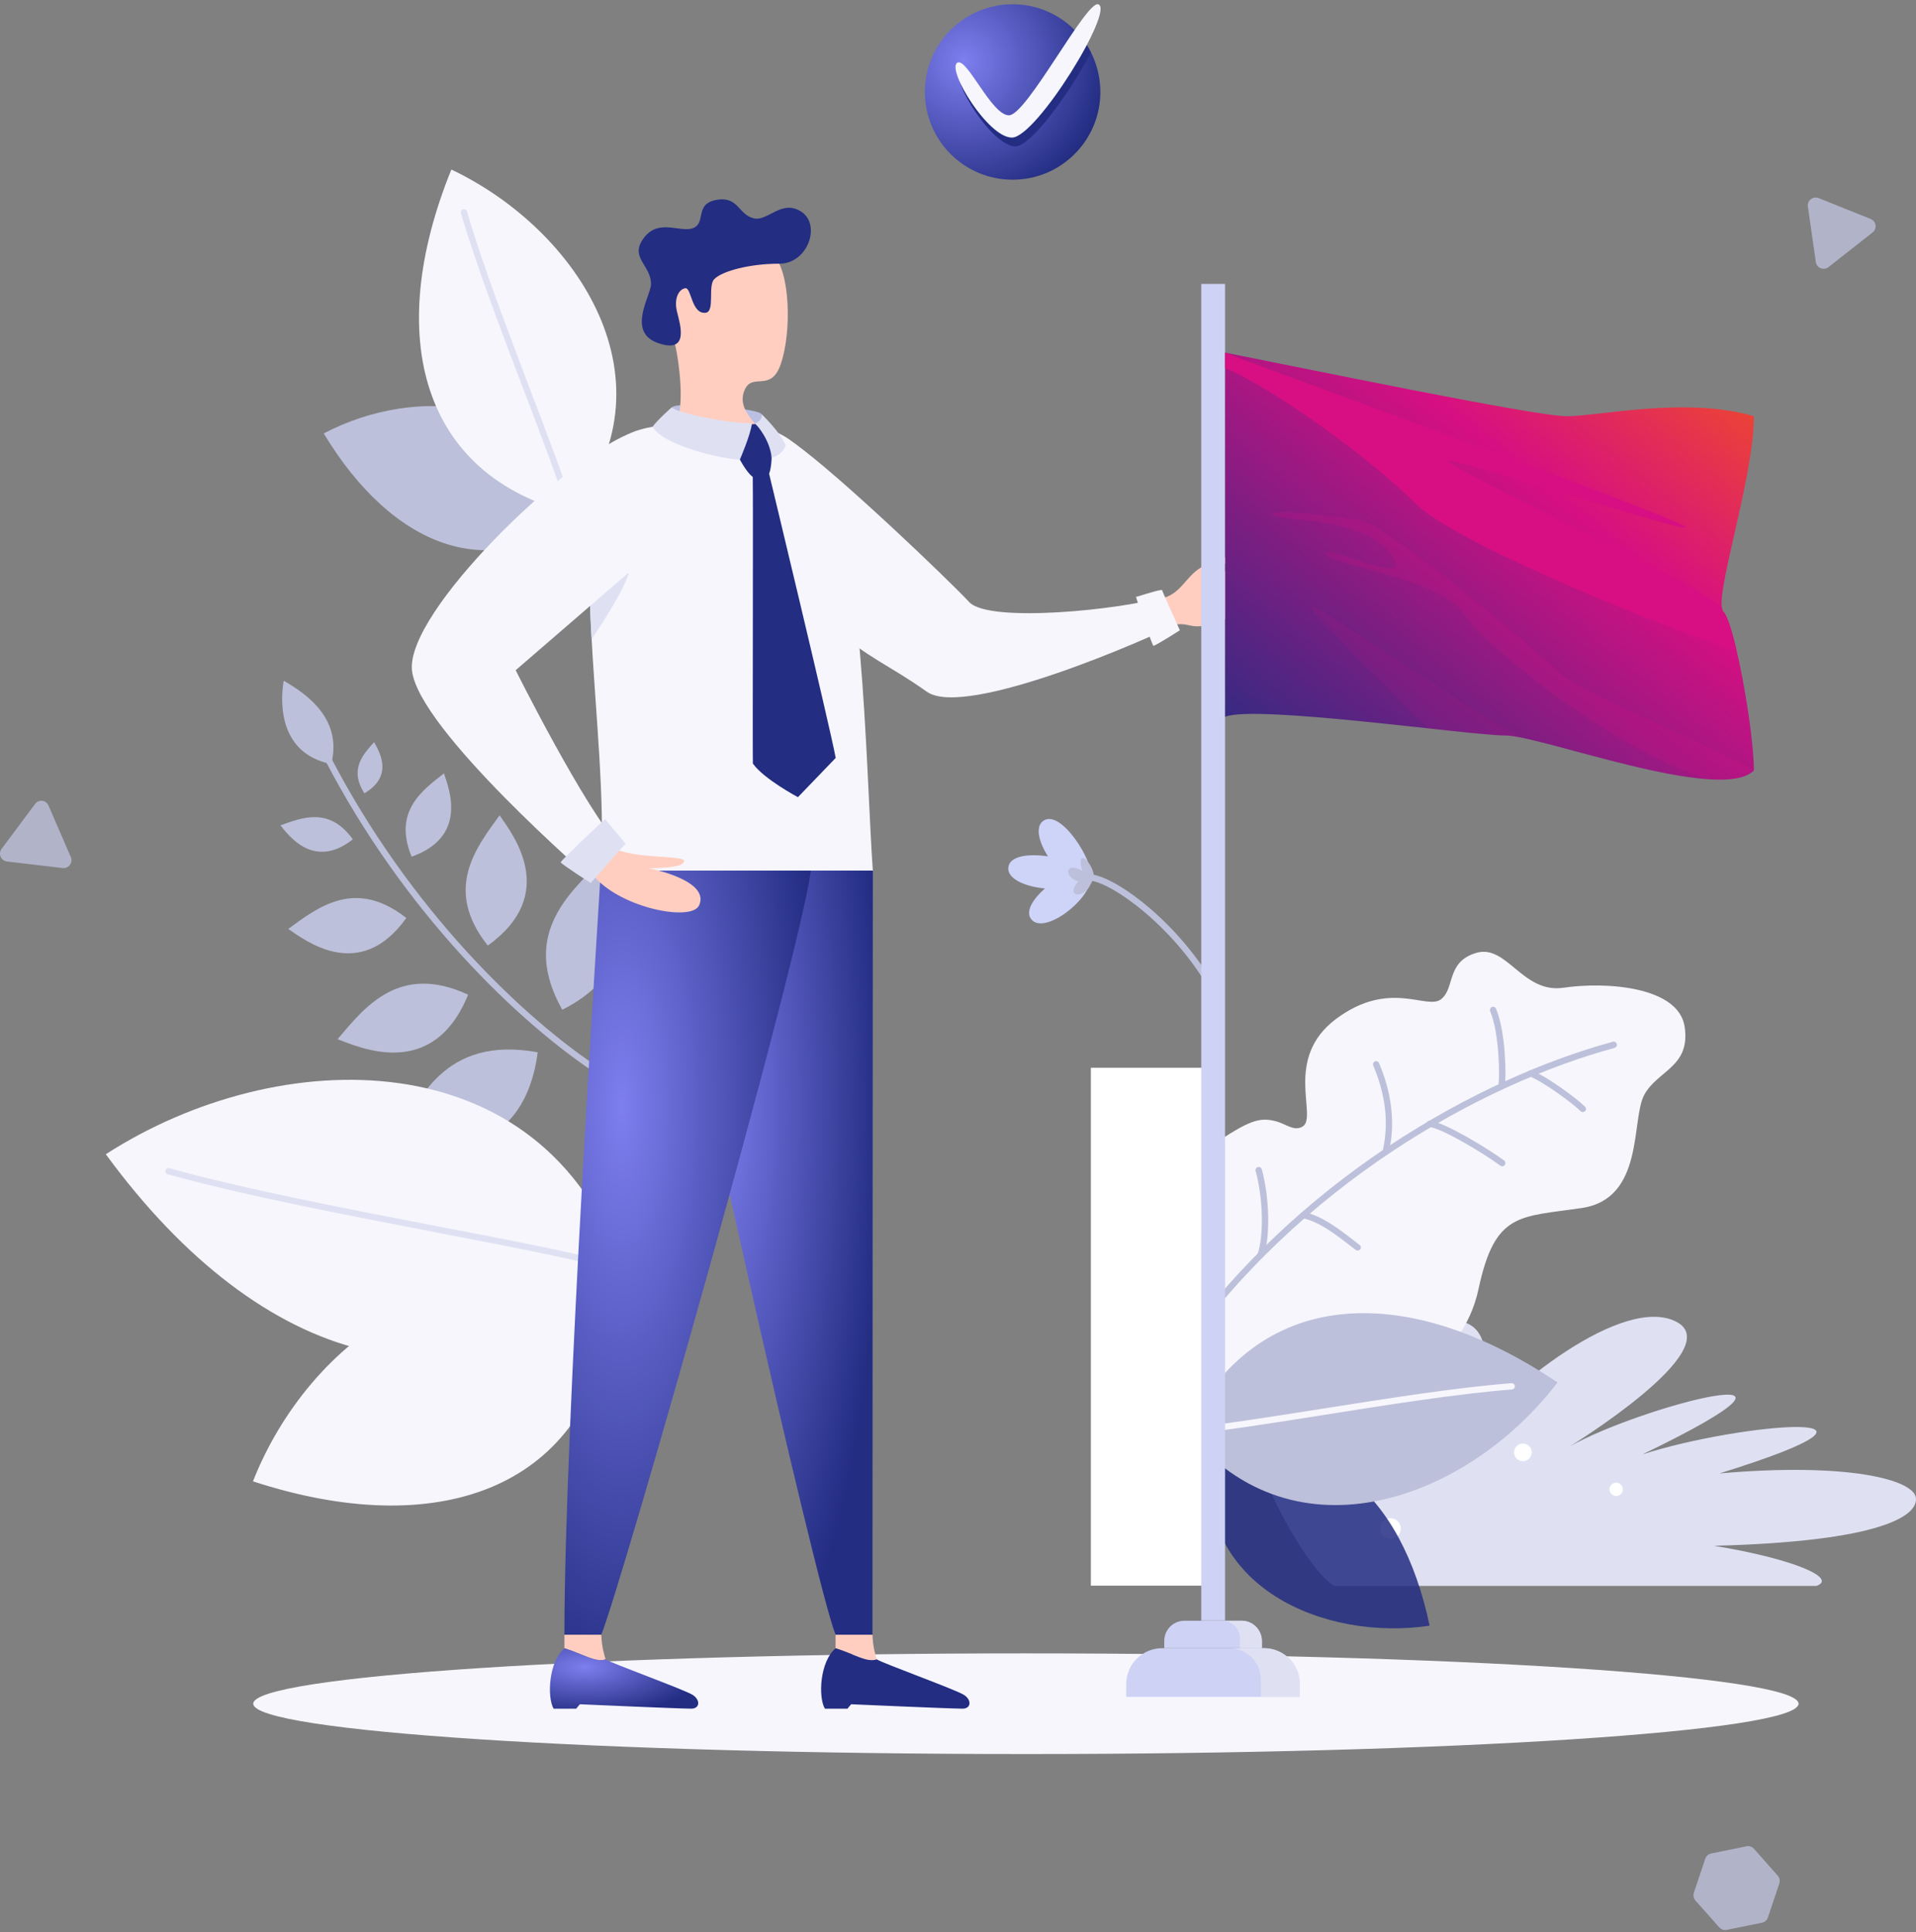 <svg width="951" height="959" viewBox="0 0 951 959" fill="none" xmlns="http://www.w3.org/2000/svg">
<rect x="0" y="0" width="951" height="959" fill="#808080" stroke="none"/>
<path d="M125.688 845.672C125.688 831.866 297.389 820.684 509.204 820.684C721.019 820.684 892.72 831.866 892.72 845.672C892.72 859.478 721.019 870.66 509.204 870.66C297.389 870.66 125.688 859.478 125.688 845.672Z" fill="#F6F6FC"/>
<path d="M662.036 787.211C641.479 773.717 590.869 674.264 630.67 654.96C668.409 636.656 680.406 714.495 682.593 724.615C690.465 686.445 700.775 649.4 725.955 656.085C751.136 662.831 725.955 716.744 725.955 716.744C748.886 687.57 806.058 642.591 832.05 656.085C858.043 669.578 779.19 717.931 779.19 717.931C815.055 697.628 922.15 670.265 815.18 721.929C864.166 706.124 959.639 698.315 853.482 731.362C917.401 725.802 949.829 734.485 950.954 743.481C952.079 752.477 933.334 765.159 850.795 767.283C891.596 774.029 912.028 783.587 901.531 787.211C884.848 787.211 662.036 787.211 662.036 787.211Z" fill="#DFE1F3"/>
<path d="M798.867 739.238C798.867 737.426 800.367 735.927 802.179 735.927C803.991 735.927 805.491 737.426 805.491 739.238C805.491 741.049 803.991 742.549 802.179 742.549C800.367 742.549 798.867 741.049 798.867 739.238Z" fill="white"/>
<path d="M685.027 758.723C685.027 755.912 687.339 753.601 690.151 753.601C692.963 753.601 695.274 755.912 695.274 758.723C695.274 761.534 692.963 763.846 690.151 763.846C687.277 763.846 685.027 761.534 685.027 758.723Z" fill="white"/>
<path d="M751.516 720.93C751.516 718.493 753.453 716.557 755.89 716.557C758.327 716.557 760.264 718.493 760.264 720.93C760.264 723.303 758.327 725.303 755.89 725.303C753.453 725.303 751.516 723.366 751.516 720.93Z" fill="white"/>
<path d="M164.431 379.267C170.117 356.777 152.059 344.346 140.812 337.911C139.625 344.908 136.376 373.582 164.431 379.267Z" fill="#BDC0DA"/>
<path d="M298.827 534.444C298.514 534.444 298.264 534.382 297.952 534.194C257.776 508.207 200.73 453.232 161.178 376.956C160.803 376.206 161.053 375.269 161.866 374.832C162.615 374.457 163.553 374.707 163.99 375.519C203.291 451.296 259.838 505.77 299.702 531.571C300.451 532.008 300.639 533.008 300.139 533.757C299.826 534.195 299.327 534.444 298.827 534.444Z" fill="#BDC0DA"/>
<path d="M266.902 522.325C220.852 513.954 207.044 545.439 195.547 569.053C209.855 570.615 259.216 579.736 266.902 522.325Z" fill="#BDC0DA"/>
<path d="M232.345 493.714C198.23 477.971 181.172 499.711 167.551 515.829C178.36 519.827 214.912 536.756 232.345 493.714Z" fill="#BDC0DA"/>
<path d="M201.671 455.667C176.303 435.676 157.683 450.419 143.062 461.102C151.31 466.599 178.49 488.152 201.671 455.667Z" fill="#BDC0DA"/>
<path d="M175.115 416.622C163.431 400.317 149.809 405.877 139.188 409.688C143.124 414.435 155.62 431.99 175.115 416.622Z" fill="#BDC0DA"/>
<path d="M279.085 501.211C258.779 465.228 281.085 444.612 297.518 428.245C302.891 439.74 324.76 478.284 279.085 501.211Z" fill="#BDC0DA"/>
<path d="M242.101 469.347C219.982 441.422 236.228 420.869 247.974 404.689C254.16 413.748 277.966 443.671 242.101 469.347Z" fill="#BDC0DA"/>
<path d="M204.293 425.246C195.045 402.694 209.604 392.324 220.351 383.891C222.663 391.012 232.66 415.188 204.293 425.246Z" fill="#BDC0DA"/>
<path d="M180.863 393.758C173.178 381.826 180.363 374.329 185.674 368.395C187.736 372.205 196.046 384.949 180.863 393.758Z" fill="#BDC0DA"/>
<path d="M518.637 440.991C509.015 440.179 499.58 436.243 500.518 430.309C501.392 424.686 510.89 423.687 520.137 425.061C515.638 418.002 513.576 410.193 518.013 407.319C526.635 401.697 542.818 427.31 541.506 435.494C541.506 446.551 518.075 464.48 511.827 456.234C508.765 452.361 512.764 446.239 518.637 440.991Z" fill="#CED3F8"/>
<path d="M603.237 494.779C602.674 494.779 602.112 494.467 601.862 493.967C584.242 461.107 552.626 438.493 541.254 437.118C540.38 436.994 539.817 436.244 539.88 435.369C540.005 434.495 540.754 433.932 541.629 433.995C555.063 435.619 587.054 459.795 604.611 492.468C605.049 493.217 604.736 494.154 603.987 494.592C603.737 494.717 603.424 494.779 603.237 494.779Z" fill="#BDC0DA"/>
<path d="M532.881 442.237C532.819 440.55 534.068 438.926 535.318 437.489C532.756 436.927 529.445 434.491 530.444 431.804C531.194 429.868 534.506 430.867 537.255 432.179C536.943 431.305 536.568 430.305 536.443 429.118C535.568 420.497 544.003 431.242 542.753 435.74C542.503 436.677 541.629 438.489 540.629 440.238C538.442 443.986 533.069 445.423 532.881 442.237Z" fill="#BDC0DA"/>
<path d="M589.744 665.762C577.81 648.021 563.001 594.483 601.865 568.308C619.485 556.501 624.796 554.377 633.044 556.501C638.418 557.875 642.292 561.748 646.54 559.187C654.288 554.502 636.731 525.453 663.223 505.712C689.716 485.971 708.148 501.464 715.208 496.029C722.331 490.594 717.645 477.413 732.766 472.977C747.949 468.542 755.697 493.28 776.004 490.282C797.06 487.158 833.175 489.657 836.174 509.648C839.173 529.638 822.74 531.263 816.117 543.444C809.494 555.626 816.367 594.92 785.189 599.606C754.26 604.228 742.076 601.417 733.891 639.712C725.705 678.007 689.091 692.187 670.783 686.44C652.476 680.693 656.1 691.25 665.16 697.935C674.22 704.619 658.1 710.991 644.478 707.555C630.857 704.057 604.677 688.064 589.744 665.762Z" fill="#F6F6FC"/>
<path d="M582.997 675.699C582.684 675.699 582.372 675.637 582.122 675.449C581.435 674.949 581.247 674.012 581.747 673.263C642.605 585.366 734.704 534.952 800.56 517.086C801.373 516.836 802.247 517.336 802.497 518.21C802.747 519.022 802.247 519.897 801.373 520.147C736.016 537.826 644.667 587.865 584.309 675.074C583.997 675.449 583.497 675.699 582.997 675.699Z" fill="#BDC0DA"/>
<path d="M745.327 540.635C745.265 540.635 745.202 540.635 745.14 540.635C744.265 540.511 743.703 539.761 743.765 538.886C744.39 534.076 744.265 513.148 739.641 501.904C739.328 501.091 739.703 500.217 740.516 499.842C741.328 499.53 742.203 499.905 742.578 500.717C747.515 512.711 747.577 534.138 746.952 539.261C746.765 540.073 746.14 540.635 745.327 540.635Z" fill="#BDC0DA"/>
<path d="M785.629 551.996C785.254 551.996 784.817 551.872 784.505 551.559C780.756 547.748 766.072 536.941 759.137 534.255C758.324 533.942 757.95 533.068 758.262 532.256C758.574 531.444 759.449 531.069 760.261 531.381C767.697 534.192 782.755 545.312 786.754 549.373C787.379 549.997 787.379 550.997 786.754 551.559C786.441 551.809 786.067 551.996 785.629 551.996Z" fill="#BDC0DA"/>
<path d="M687.848 573.181C687.723 573.181 687.66 573.181 687.535 573.118C686.66 572.931 686.161 572.119 686.348 571.244C688.223 562.311 689.785 548.255 681.599 528.889C681.286 528.077 681.661 527.202 682.411 526.827C683.224 526.515 684.098 526.89 684.473 527.639C694.034 550.129 690.535 566.434 689.41 571.806C689.222 572.681 688.535 573.181 687.848 573.181Z" fill="#BDC0DA"/>
<path d="M745.631 578.922C745.318 578.922 745.006 578.797 744.694 578.609C736.258 572.362 716.077 560.243 709.454 559.368C708.579 559.244 708.016 558.494 708.079 557.619C708.204 556.745 708.954 556.182 709.828 556.245C717.201 557.244 738.07 569.801 746.568 576.048C747.255 576.548 747.38 577.547 746.88 578.235C746.568 578.734 746.068 578.922 745.631 578.922Z" fill="#BDC0DA"/>
<path d="M673.844 620.724C673.531 620.724 673.219 620.599 672.906 620.411C671.719 619.537 670.532 618.6 669.22 617.6C662.784 612.602 654.724 606.418 646.539 604.669C645.664 604.481 645.164 603.669 645.352 602.794C645.539 601.92 646.351 601.42 647.226 601.608C656.099 603.482 664.471 609.979 671.219 615.164C672.531 616.163 673.719 617.1 674.843 617.975C675.531 618.475 675.656 619.474 675.156 620.161C674.781 620.474 674.344 620.724 673.844 620.724Z" fill="#BDC0DA"/>
<path d="M625.607 624.588C625.419 624.588 625.232 624.588 625.107 624.526C624.295 624.213 623.857 623.339 624.17 622.527C627.357 613.531 626.982 594.977 623.232 581.233C622.982 580.421 623.482 579.547 624.357 579.297C625.169 579.047 626.044 579.547 626.294 580.421C630.168 594.665 630.543 614.031 627.169 623.589C626.857 624.151 626.232 624.588 625.607 624.588Z" fill="#BDC0DA"/>
<path opacity="0.85" d="M600.365 725.103C654.6 705.612 695.651 740.533 709.585 806.939C657.162 814.748 594.68 787.823 600.365 725.103Z" fill="#232D82"/>
<path d="M588.867 710.239C623.17 639.709 696.399 634.711 773.065 686.187C729.39 743.66 642.914 776.77 588.867 710.239Z" fill="#BDC0DA"/>
<path d="M588.867 711.808C588.055 711.808 587.368 711.183 587.305 710.371C587.243 709.496 587.867 708.747 588.742 708.684C603.613 707.622 628.418 703.624 654.723 699.501C686.652 694.441 722.829 688.694 750.196 686.57C751.071 686.507 751.821 687.132 751.883 688.007C751.946 688.881 751.321 689.631 750.446 689.693C723.204 691.817 687.089 697.565 655.223 702.625C628.856 706.81 603.988 710.746 588.992 711.87C588.93 711.808 588.93 711.808 588.867 711.808Z" fill="#F6F6FC"/>
<path d="M303.012 659.146C288.704 739.358 216.849 765.096 125.562 735.297C152.992 665.455 230.158 607.92 303.012 659.146Z" fill="#F6F6FC"/>
<path d="M309.072 629.84C229.407 707.117 129.623 678.38 52.52 572.93C138.37 517.58 269.333 515.269 309.072 629.84Z" fill="#F6F6FC"/>
<path d="M309.071 631.403C308.946 631.403 308.758 631.403 308.633 631.34C288.327 625.593 253.399 618.846 216.409 611.725C171.485 603.041 120.624 593.296 83.197 582.863C82.385 582.613 81.885 581.739 82.135 580.927C82.385 580.114 83.26 579.615 84.072 579.864C121.374 590.235 172.172 600.043 217.034 608.663C254.086 615.785 289.076 622.532 309.571 628.342C310.383 628.592 310.883 629.466 310.633 630.278C310.383 630.966 309.758 631.403 309.071 631.403Z" fill="#DFE1F3"/>
<path d="M287.273 255.203C243.785 290.562 194.799 271.695 160.684 215.159C206.296 191.108 272.339 195.731 287.273 255.203Z" fill="#BDC0DA"/>
<path d="M283.578 254.702C209.599 236.086 190.229 167.368 224.032 84.157C287.452 114.268 336.188 189.983 283.578 254.702Z" fill="#F6F6FC"/>
<path d="M283.58 256.264C282.893 256.264 282.268 255.827 282.081 255.139C278.082 241.208 269.397 218.344 260.15 194.168C248.965 164.807 236.281 131.447 228.783 105.834C228.533 105.022 229.033 104.148 229.846 103.898C230.658 103.648 231.533 104.148 231.783 104.96C239.218 130.51 251.902 163.745 263.024 193.043C272.271 217.282 281.019 240.209 285.017 254.265C285.267 255.077 284.768 255.952 283.955 256.201C283.893 256.264 283.705 256.264 283.58 256.264Z" fill="#DFE1F3"/>
<path d="M600.054 530.015H541.445V787.082H600.054V530.015Z" fill="white"/>
<path d="M394.233 219.966C416.727 236.021 471.024 288.059 481.083 298.866C490.956 309.486 557.374 302.552 577.618 296.243C579.805 303.302 583.742 309.924 583.742 309.924C572.245 316.046 479.334 357.089 460.027 343.346C440.657 329.602 431.722 327.478 412.415 310.548C393.046 293.556 394.233 219.966 394.233 219.966Z" fill="#F6F6FC"/>
<path d="M576.246 297.059C586.743 295.122 588.618 284.877 598.115 280.629C607.612 276.381 608.924 275.632 609.237 278.005C609.549 280.379 597.927 286.376 599.927 287.001C603.363 288.063 624.42 272.071 627.419 274.382C629.481 275.944 615.735 285.314 608.924 288.875C615.36 290.437 632.543 272.383 634.105 275.944C635.167 278.318 619.109 292.686 611.236 293.748C617.234 295.31 632.668 280.317 635.042 282.816C636.979 284.815 621.733 297.496 614.548 298.683C620.234 299.058 628.481 292.499 629.419 294.623C630.543 297.246 615.298 305.617 601.801 309.616C591.179 312.739 590.742 309.053 583.744 309.99C578.558 304.431 576.246 297.059 576.246 297.059Z" fill="#FFCEC0"/>
<path d="M585.619 312.858C585.619 312.858 577.121 294.117 576.746 292.805C572.56 293.304 564.187 296.428 563.812 296.241C564.875 299.926 571.935 320.354 572.498 320.604C574.497 319.979 585.619 312.858 585.619 312.858Z" fill="#F6F6FC"/>
<path d="M433.228 432.137C433.228 482.488 433.041 708.258 433.041 811.397C426.793 811.397 414.733 811.397 414.733 811.397C404.424 785.846 335.943 480.739 328.945 432.137C342.879 432.137 433.228 432.137 433.228 432.137Z" fill="url(#paint0_radial_14_2750)"/>
<path d="M414.734 818.142C414.734 814.457 414.734 811.458 414.734 811.458H433.042C433.292 817.705 434.416 821.016 435.166 823.64C430.355 825.451 423.419 820.704 414.734 818.142Z" fill="#FFCEC0"/>
<path d="M414.733 818.144C423.418 820.767 430.353 825.453 435.164 823.641C437.664 825.453 474.841 838.821 478.589 841.383C482.463 844.006 481.901 848.13 477.777 848.13C471.779 848.13 422.48 845.943 422.48 845.943C421.481 847.005 420.668 848.13 420.668 848.13H409.422C406.047 842.32 406.922 824.828 414.733 818.144Z" fill="#232D82"/>
<path d="M280.148 818.142C280.148 814.457 280.148 811.458 280.148 811.458H298.456C298.706 817.705 299.83 821.016 300.58 823.64C295.769 825.451 288.833 820.704 280.148 818.142Z" fill="#FFCEC0"/>
<path d="M280.148 818.144C288.833 820.767 295.768 825.453 300.517 823.641C303.016 825.453 340.131 838.821 343.942 841.383C347.816 844.006 347.254 848.13 343.13 848.13C337.132 848.13 287.833 845.943 287.833 845.943C286.833 847.005 286.021 848.13 286.021 848.13H274.774C271.463 842.32 272.337 824.828 280.148 818.144Z" fill="url(#paint1_radial_14_2750)"/>
<path d="M298.206 432.137C297.144 451.253 280.148 708.258 280.148 811.397C286.397 811.397 298.456 811.397 298.456 811.397C308.765 785.846 395.553 480.739 402.489 432.137C388.555 432.137 298.206 432.137 298.206 432.137Z" fill="url(#paint2_radial_14_2750)"/>
<path d="M298.204 432.133C309.638 432.133 433.228 432.133 433.228 432.133C429.729 383.343 428.667 259.214 406.236 231.914C390.053 212.173 376.932 210.299 360.811 209.987C349.502 209.799 315.824 208.675 306.452 219.42C278.022 251.78 302.765 363.665 298.204 432.133Z" fill="#F6F6FC"/>
<path d="M292.645 292.322C292.832 300.444 293.144 308.815 293.644 317.373C299.393 308.752 309.952 292.322 312.201 284.139L292.645 292.322Z" fill="#DFE1F3"/>
<path d="M377.554 205.179C374.055 202.68 337.003 198.994 333.504 202.18C337.69 207.553 365.745 214.8 372.368 213.675C378.991 212.488 380.803 207.49 377.554 205.179Z" fill="#BBBFE2"/>
<path d="M335.259 171.826C336.759 178.198 340.445 203.373 334.947 210.495C338.946 213.494 359.94 217.804 375.685 211.495C372.311 207.309 366.126 201.187 369.687 193.378C373.499 184.882 382.559 194.815 387.432 181.009C393.118 164.954 392.118 134.531 383.996 126.909C374.873 118.351 357.503 108.605 337.009 123.723C320.264 136.03 332.26 158.832 335.259 171.826Z" fill="#FFCEC0"/>
<path d="M350.126 155.265C355.062 154.827 351.188 142.083 354.5 138.585C358.436 134.462 372.62 130.839 386.741 130.901C400.862 130.964 407.61 111.848 397.925 105.226C388.178 98.604 381.18 109.911 374.307 108.412C366.309 106.662 366.621 97.042 355.25 99.291C344.69 101.352 350.563 110.723 344.003 113.222C337.255 115.783 326.008 107.6 318.635 119.469C313.199 128.215 323.196 131.963 323.134 141.084C323.071 146.769 310.825 164.885 326.695 170.32C342.566 175.755 337.442 160.7 335.943 154.39C334.506 148.081 336.942 143.583 340.066 143.083C343.253 142.458 343.066 155.889 350.126 155.265Z" fill="#232D82"/>
<path d="M295.387 435.557C309.071 450.925 343.499 457.609 347.06 449.301C352.496 436.744 322.067 430.997 322.067 430.997C334.564 430.747 339.937 429.685 339.5 426.936C335.876 424.5 316.569 426.312 304.947 421.251C291.951 418.565 287.827 427.061 295.387 435.557Z" fill="#FFCEC0"/>
<path d="M312.195 215.352C280.454 228.033 201.664 303.435 204.476 332.672C207.35 361.908 294.013 436.81 294.013 436.81C300.573 427.502 308.196 420.818 308.196 420.818C290.326 401.639 255.961 332.672 255.961 332.672C269.02 321.427 312.133 284.132 312.133 284.132V215.352H312.195Z" fill="#F6F6FC"/>
<path d="M293.199 438.313C293.199 438.313 309.257 419.822 310.506 418.822C307.757 415.074 300.384 407.015 300.384 406.578C296.885 409.577 278.328 427.256 278.266 428.068C279.953 429.817 293.199 438.313 293.199 438.313Z" fill="#DFE1F3"/>
<path d="M373.621 236.271C373.871 248.453 373.496 369.709 373.684 379.017C379.12 386.701 396.052 395.696 396.052 395.696C399.426 392.198 414.797 376.206 414.797 376.206C411.86 360.275 381.744 235.146 381.744 235.146L373.621 236.271Z" fill="#232D82"/>
<path d="M381.807 211.231C378.433 209.294 363.999 211.356 360.812 212.855C360.875 215.791 370.31 237.468 375.371 237.343C378.245 237.281 379.682 237.094 380.932 236.219C383.556 234.532 383.681 218.54 381.807 211.231Z" fill="#232D82"/>
<path d="M373.244 210.16C372.494 216.033 367.246 228.089 367.246 228.089C359.31 228.089 329.569 221.468 323.883 211.909C325.757 208.973 333.443 202.164 333.443 202.164C335.754 205.038 361.122 210.16 373.244 210.16Z" fill="#DFE1F3"/>
<path d="M374.621 210.161C375.996 211.16 382.306 218.719 382.994 227.278C385.93 226.403 388.742 224.592 389.992 221.093C387.617 214.846 378.058 205.601 378.058 205.601C378.495 208.224 376.246 209.661 374.621 210.161Z" fill="#DFE1F3"/>
<path d="M627.36 818.112H576.811C567.002 818.112 559.004 826.109 559.004 835.916V842.288H645.105V835.916C645.167 826.046 637.169 818.112 627.36 818.112Z" fill="#CED2F4"/>
<path d="M627.358 818.112H610.176C618.861 818.112 625.859 825.109 625.859 833.792V842.288H645.166V835.916C645.166 826.046 637.168 818.112 627.358 818.112Z" fill="#DFE1F3"/>
<path d="M616.302 804.491H587.872C582.311 804.491 577.875 808.989 577.875 814.487V818.11H626.361V814.487C626.299 808.989 621.8 804.491 616.302 804.491Z" fill="#CED2F4"/>
<path d="M616.302 804.491H606.617C611.491 804.491 615.427 808.427 615.427 813.3V818.11H626.299V814.487C626.299 808.989 621.8 804.491 616.302 804.491Z" fill="#DFE1F3"/>
<path d="M608.055 140.931H596.246V804.433H608.055V140.931Z" fill="#CED2F4"/>
<path d="M608.113 175.043C644.665 182.227 761.632 206.591 777.628 206.591C793.623 206.591 836.986 196.72 870.539 206.591C870.539 237.826 849.92 298.11 855.418 303.608C860.917 309.105 870.539 362.643 870.539 382.446C853.981 399.001 764.694 365.079 747.199 365.079C729.704 365.079 623.609 349.711 608.113 355.771C608.113 330.658 608.113 175.043 608.113 175.043Z" fill="url(#paint3_linear_14_2750)"/>
<path d="M861.916 322.974C859.605 313.041 857.23 305.482 855.356 303.608C854.918 303.171 854.668 302.421 854.543 301.421C846.296 291.738 716.458 231.079 718.769 228.83C721.081 226.519 841.547 266.438 836.549 261.503C831.55 256.505 620.297 180.166 608.113 175.105C608.113 175.105 608.113 177.854 608.113 182.664C632.981 193.347 680.093 227.456 702.524 249.883C723.456 270.748 834.549 314.79 861.916 322.974Z" fill="#D70F82"/>
<path opacity="0.1" d="M755.321 366.205C728.891 353.149 652.787 298.799 650.726 300.861C649.038 302.548 690.714 343.716 708.834 361.582C726.766 363.519 741.575 365.143 747.198 365.143C749.073 365.081 751.884 365.456 755.321 366.205Z" fill="#D70F82"/>
<path opacity="0.2" d="M870.473 382.442C853.728 372.384 782.998 342.96 773.501 333.465C764.004 323.969 689.775 260.749 674.529 258.187C659.283 255.626 628.604 252.378 631.916 255.626C635.228 258.937 676.091 256.188 690.274 274.93C704.458 293.671 658.284 269.37 658.284 274.93C658.284 280.49 714.143 286.049 727.326 305.353C740.448 324.594 809.553 377.319 849.167 386.815C858.977 387.377 866.662 386.253 870.473 382.442Z" fill="#D70F82"/>
<path d="M504.785 89.148C528.806 87.946 547.304 67.502 546.102 43.486C544.899 19.469 524.452 0.975 500.431 2.177C476.41 3.379 457.912 23.823 459.115 47.839C460.317 71.855 480.764 90.35 504.785 89.148Z" fill="url(#paint4_radial_14_2750)"/>
<path d="M536.134 17.811C524.887 33.928 508.642 61.54 502.581 61.603C493.896 61.727 481.587 32.304 476.839 35.552C471.653 39.113 492.334 72.785 504.018 72.66C511.954 72.535 531.323 45.485 541.508 26.057C540.071 23.121 538.259 20.372 536.134 17.811Z" fill="#232D82"/>
<path d="M475.087 31.18C479.773 27.932 492.082 57.356 500.829 57.231C509.639 57.106 539.193 0.132 545.129 2.131C553.377 4.88 514.513 68.101 502.329 68.288C490.52 68.475 469.901 34.741 475.087 31.18Z" fill="#F6F6FC"/>
<path opacity="0.8" d="M866.853 916.454L849.358 920.015C847.983 920.265 846.859 921.264 846.421 922.576L840.735 939.506C840.298 940.818 840.61 942.317 841.485 943.317L853.357 956.685C854.294 957.747 855.669 958.185 857.043 957.935L874.538 954.374C875.913 954.124 877.038 953.125 877.475 951.813L883.161 934.883C883.598 933.571 883.286 932.072 882.411 931.072L870.602 917.704C869.602 916.642 868.228 916.142 866.853 916.454Z" fill="#BDC0DA"/>
<path opacity="0.8" d="M897.34 102.519L901.277 130.069C901.714 133.067 905.213 134.442 907.587 132.568L929.456 115.388C931.831 113.514 931.268 109.828 928.519 108.704L902.714 98.334C899.84 97.209 896.903 99.583 897.34 102.519Z" fill="#BDC0DA"/>
<path opacity="0.8" d="M17.406 399.069L0.786 421.371C-1.026 423.807 0.473 427.243 3.472 427.618L31.09 430.867C34.089 431.241 36.338 428.18 35.151 425.432L24.091 399.881C22.904 397.07 19.218 396.633 17.406 399.069Z" fill="#BDC0DA"/>
<defs>
<radialGradient id="paint0_radial_14_2750" cx="0" cy="0" r="1" gradientUnits="userSpaceOnUse" gradientTransform="translate(353.397 549.295) scale(84.845 308.567)">
<stop stop-color="#7E7EEF"/>
<stop offset="1" stop-color="#232D82"/>
</radialGradient>
<radialGradient id="paint1_radial_14_2750" cx="0" cy="0" r="1" gradientUnits="userSpaceOnUse" gradientTransform="translate(290.211 827.407) scale(59.885 24.397)">
<stop stop-color="#7E7EEF"/>
<stop offset="1" stop-color="#232D82"/>
</radialGradient>
<radialGradient id="paint2_radial_14_2750" cx="0" cy="0" r="1" gradientUnits="userSpaceOnUse" gradientTransform="translate(308.834 549.295) scale(99.537 308.567)">
<stop stop-color="#7E7EEF"/>
<stop offset="1" stop-color="#232D82"/>
</radialGradient>
<linearGradient id="paint3_linear_14_2750" x1="608.113" y1="386.998" x2="815.324" y2="130.447" gradientUnits="userSpaceOnUse">
<stop stop-color="#232D82"/>
<stop offset="0.646" stop-color="#D70F82"/>
<stop offset="1" stop-color="#F05023"/>
</linearGradient>
<radialGradient id="paint4_radial_14_2750" cx="0" cy="0" r="1" gradientUnits="userSpaceOnUse" gradientTransform="translate(478.679 30.199) rotate(-2.865) scale(70.862 70.849)">
<stop stop-color="#7E7EEF"/>
<stop offset="1" stop-color="#232D82"/>
</radialGradient>
</defs>
</svg>
